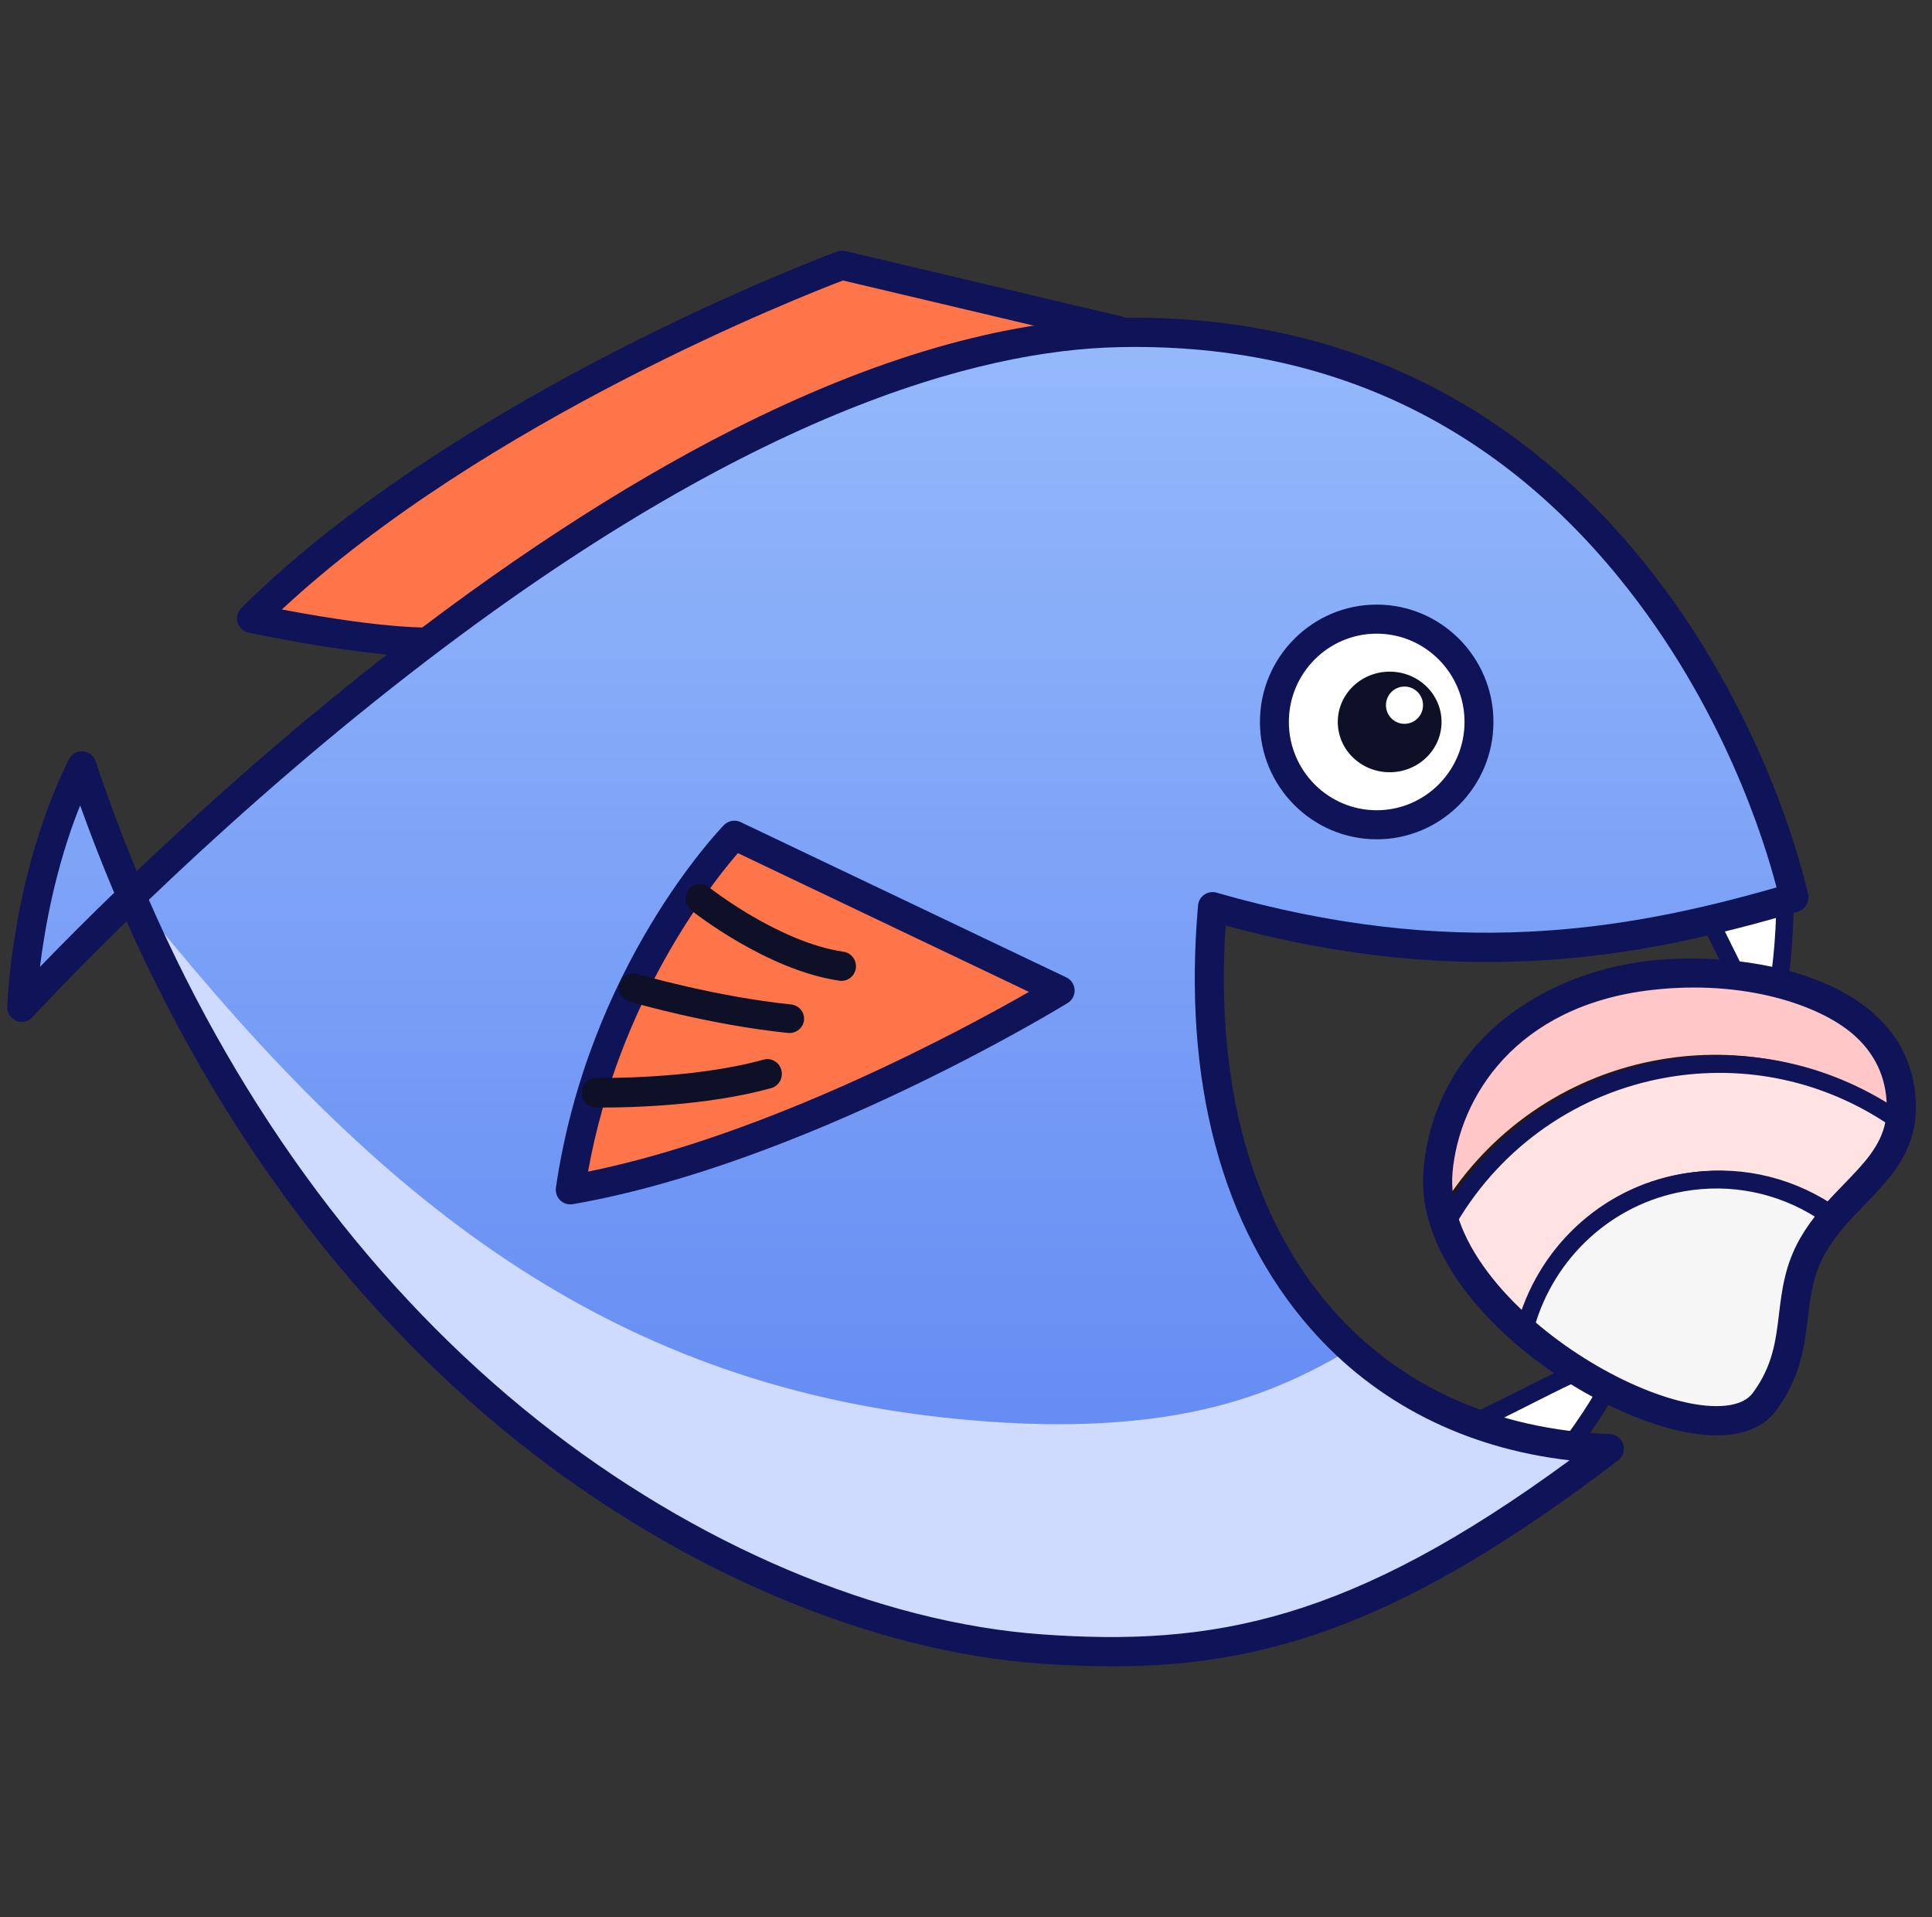 <svg xmlns="http://www.w3.org/2000/svg" width="250" height="248" viewBox="0 0 250 248">
  <rect x="0" y="0" width="250" height="248" fill="#333333" stroke="none"/>
  <defs>
    <linearGradient id="logo备份-a" x1="50%" x2="50%" y1="0%" y2="100%">
      <stop offset="0%" stop-color="#95B9FA"/>
      <stop offset="100%" stop-color="#5C83F2"/>
    </linearGradient>
  </defs>
  <g fill="none" fill-rule="evenodd" transform="translate(.86)">
    <rect width="248" height="248" x="1"/>
    <g fill-rule="nonzero" transform="translate(0 32.25)">
      <path fill="#FFF" d="M175.322,155.703 C183.551,157.563 205.711,141.924 208.013,143.992 C209.569,145.389 201.687,155.676 201.687,155.676 L194.324,162.117 C194.324,162.117 172.859,155.146 175.322,155.703"/>
      <path fill="#0F1358" d="M180.379,156.618 C184.861,158.109 189.348,159.582 193.842,161.037 L200.671,155.079 C203.861,150.915 206.508,146.632 206.885,145.09 C205.305,145.32 200.901,147.545 197.297,149.365 C191.602,152.242 185.375,155.388 180.379,156.618 L180.379,156.618 Z M194.362,163.563 L193.754,163.366 C193.754,163.366 188.919,161.8 184.09,160.21 C181.874,159.483 179.661,158.746 177.451,157.998 C176.716,157.75 175.984,157.496 175.254,157.235 C174.369,156.915 173.454,156.584 173.74,155.553 C173.769,155.445 174.065,154.51 175.269,154.783 C179.643,155.769 189.259,150.913 196.28,147.366 C203.943,143.496 207.111,141.979 208.6,143.314 C209.239,143.886 210.936,145.407 202.389,156.531 L202.237,156.693 L194.362,163.563 Z"/>
      <path fill="#FFF" d="M210.794,74.213 C218.324,77.981 224.286,98.659 227.362,98.498 C229.442,98.39 229.797,85.309 229.797,85.309 L228.142,75.576 C228.142,75.576 208.541,73.085 210.794,74.213"/>
      <path fill="#0F1358" d="M211.451,73.348 L210.959,74.37 L211.456,73.35 L211.451,73.348 M214.14,75.335 C217.656,78.76 220.675,84.874 223.198,89.985 C224.599,92.824 226.476,96.625 227.467,97.515 C228.101,96.242 228.815,91.522 228.983,85.616 L227.476,76.765 C222.528,76.147 217.33,75.581 214.14,75.335 M227.608,99.945 C225.686,99.945 224.23,97.164 221.189,91.002 C218.194,84.939 214.469,77.392 210.461,75.39 C209.46,74.89 209.653,74.042 209.702,73.877 C210.028,72.779 210.176,72.277 228.581,74.612 L229.407,74.717 L231.236,85.454 L231.233,85.566 C230.846,99.779 228.57,99.898 227.713,99.942 C227.678,99.944 227.643,99.945 227.608,99.945"/>
      <path fill="#FF754A" d="M143.952,10.581 L108.082,2.109 C108.082,2.109 60.058,19.677 31.731,47.704 C51.389,51.724 57.116,50.658 57.116,50.658 L143.952,10.581 Z"/>
      <path fill="#0F1358" d="M35.613,46.597 C49.873,49.302 55.487,48.978 56.57,48.87 L138.24,11.135 L108.22,4.035 C103.12,5.975 61.966,22.088 35.613,46.597 M54.717,52.714 C51.283,52.714 44.211,52.235 31.318,49.595 C30.637,49.456 30.089,48.952 29.89,48.283 C29.693,47.616 29.878,46.893 30.372,46.404 C58.682,18.361 106.966,0.472 107.45,0.295 C107.796,0.169 108.17,0.147 108.527,0.23 L144.421,8.719 C145.202,8.903 145.78,9.565 145.86,10.367 C145.94,11.168 145.505,11.933 144.776,12.27 L57.881,52.419 C57.74,52.484 57.591,52.531 57.439,52.56 C57.352,52.576 56.556,52.714 54.717,52.714"/>
      <path fill="url(#logo备份-a)" d="M1.997,98.062 C1.997,98.062 80.301,12.216 143.778,10.808 C207.255,9.4 226.299,71.11 231.236,83.877 C207.334,90.435 183.625,92.891 156.026,85.056 C152.369,126.846 173.543,153.89 207.359,155.149 C176.025,179.108 157.164,182.702 133.904,181.051 C95.889,178.353 36.572,147.004 9.77,66.853 C2.549,81.393 1.997,98.062 1.997,98.062"/>
      <path fill="#CFDAFF" d="M121.055,151.114 C74.271,145.941 44.86,119.322 16.384,83.559 C45.398,151.397 98.958,178.547 134.216,181.049 C157.497,182.703 176.375,179.104 207.736,155.109 C198.245,155.139 184.155,151.419 174.256,142.14 C165.779,146.879 152.86,154.63 121.055,151.114"/>
      <path fill="#0F1358" d="M9.512,71.944 C6.349,79.803 4.934,87.787 4.312,92.837 C7.46,89.586 10.661,86.388 13.914,83.243 C12.342,79.519 10.874,75.751 9.511,71.944 M18.402,84.156 C30.433,111.691 47.628,134.747 68.78,151.531 C89.04,167.605 112.827,177.688 134.042,179.193 C156.063,180.756 173.783,177.552 202.238,156.671 C188.689,155.095 177.178,149.26 168.725,139.626 C157.214,126.506 152.18,107.576 154.166,84.883 C154.215,84.32 154.511,83.809 154.974,83.49 C155.436,83.17 156.017,83.075 156.556,83.23 C186.884,91.967 209.35,88.21 229.022,82.555 C227.537,76.799 222.157,59.109 208.698,42.564 C192.081,22.137 170.268,12.06 143.828,12.662 C126.009,13.058 95.303,20.973 50.219,56.434 C37.578,66.376 26.569,76.337 18.402,84.156 M143.105,183.323 C140.055,183.323 136.96,183.192 133.777,182.966 C111.828,181.409 87.289,171.033 66.451,154.5 C45.139,137.591 27.767,114.485 15.516,86.942 C7.922,94.342 3.437,99.237 3.345,99.338 C2.813,99.92 1.977,100.109 1.248,99.811 C0.519,99.511 0.053,98.787 0.079,97.996 C0.104,97.299 0.731,80.739 8.053,65.994 C8.392,65.31 9.107,64.899 9.866,64.952 C10.624,65.005 11.276,65.511 11.518,66.236 C13.12,71.035 14.891,75.776 16.825,80.45 C24.957,72.711 35.677,63.07 47.903,53.455 C63.978,40.81 79.485,30.67 93.992,23.316 C112.24,14.065 128.98,9.209 143.745,8.881 C158.722,8.546 172.476,11.578 184.66,17.883 C194.766,23.113 203.833,30.611 211.609,40.17 C227.591,59.815 232.592,81.099 233.11,83.461 C233.323,84.432 232.752,85.402 231.803,85.683 C211.653,91.628 188.742,95.922 157.736,87.487 C156.358,108.108 161.113,125.234 171.545,137.123 C180.337,147.144 192.756,152.73 207.459,153.278 C208.253,153.308 208.943,153.836 209.183,154.598 C209.422,155.359 209.16,156.19 208.527,156.673 C180.964,177.751 163.009,183.323 143.105,183.323"/>
      <path fill="#FF754A" d="M136.279,95.903 L94.177,75.847 C94.177,75.847 77.106,93.404 72.975,121.633 C102.658,116.478 136.279,95.903 136.279,95.903"/>
      <path fill="#0F1358" d="M94.624,78.117 C91.24,82.013 79.21,97.141 75.233,119.32 C98.447,114.619 123.704,100.976 132.286,96.07 L94.624,78.117 Z M72.941,123.561 C72.45,123.561 71.978,123.369 71.626,123.025 C71.193,122.603 70.989,121.998 71.076,121.399 C75.252,92.844 92.1,75.227 92.815,74.491 C93.379,73.911 94.247,73.755 94.976,74.103 L137.123,94.194 C137.747,94.49 138.159,95.107 138.195,95.8 C138.231,96.492 137.885,97.149 137.296,97.51 C135.909,98.358 102.991,118.367 73.263,123.533 C73.157,123.551 73.049,123.561 72.941,123.561 L72.941,123.561 Z"/>
      <path fill="#FFF" d="M190.472,61.148 C190.472,68.468 184.567,74.401 177.283,74.401 C169.999,74.401 164.095,68.468 164.095,61.148 C164.095,53.828 169.999,47.894 177.283,47.894 C184.567,47.894 190.472,53.828 190.472,61.148"/>
      <path fill="#0F1358" d="M177.283,49.726 C171.016,49.726 165.918,54.85 165.918,61.147 C165.918,67.445 171.016,72.57 177.283,72.57 C183.55,72.57 188.649,67.445 188.649,61.147 C188.649,54.85 183.551,49.726 177.283,49.726 M177.283,76.329 C168.953,76.329 162.176,69.519 162.176,61.147 C162.176,52.776 168.953,45.966 177.283,45.966 C185.613,45.966 192.39,52.776 192.39,61.147 C192.39,69.519 185.613,76.329 177.283,76.329"/>
      <path fill="#0E1028" d="M185.676,61.148 C185.676,64.741 182.67,67.654 178.962,67.654 C175.254,67.654 172.248,64.741 172.248,61.148 C172.248,57.554 175.254,54.641 178.962,54.641 C182.67,54.641 185.676,57.554 185.676,61.148 M108.04,94.644 C107.952,94.644 107.864,94.637 107.774,94.624 C98.386,93.263 88.951,85.81 88.554,85.493 C87.744,84.843 87.604,83.66 88.24,82.838 C88.542,82.443 88.989,82.187 89.481,82.127 C89.973,82.066 90.469,82.207 90.857,82.517 C90.946,82.588 99.914,89.661 108.301,90.878 C109.321,91.025 110.029,91.984 109.883,93.019 C109.751,93.963 108.953,94.644 108.04,94.644 M101.295,101.391 C101.229,101.391 101.163,101.387 101.096,101.381 C90.941,100.34 80.979,97.435 80.56,97.312 C79.557,97.018 78.989,95.984 79.29,95.003 C79.591,94.021 80.647,93.463 81.649,93.759 C81.749,93.789 91.7,96.688 101.49,97.692 C102.531,97.798 103.287,98.71 103.178,99.729 C103.076,100.682 102.253,101.391 101.295,101.391 M77.279,111.03 C76.691,111.03 76.33,111.023 76.251,111.022 C75.215,111 74.393,110.128 74.414,109.073 C74.434,108.031 75.27,107.2 76.287,107.2 L76.326,107.2 C76.447,107.204 88.668,107.417 97.941,104.832 C98.938,104.556 99.97,105.152 100.244,106.171 C100.517,107.189 99.929,108.24 98.93,108.519 C90.634,110.831 80.513,111.03 77.279,111.03"/>
      <path fill="#FFC7C7" d="M214.592,106.388 C225.651,104.457 236.44,107.23 244.942,113.275 C245.088,112.496 245.161,111.67 245.14,110.779 C244.78,95.921 225.025,92.555 212.668,93.977 C200.309,95.399 186.642,103.39 185.251,119.397 C185.047,121.755 185.418,124.125 186.234,126.452 C192.04,116.209 202.164,108.559 214.592,106.388"/>
      <path fill="#231815" d="M217.587,94.484 C215.767,94.484 213.995,94.586 212.328,94.776 C194.312,96.839 186.915,109.071 186.056,118.919 C185.94,120.243 186.023,121.612 186.303,123.011 C192.605,113.381 202.537,106.81 213.924,104.83 C224.238,103.037 234.619,105.148 243.374,110.776 C243.376,110.625 243.376,110.471 243.372,110.317 C243.279,106.484 241.753,103.247 238.838,100.698 C233.781,96.276 225.256,94.484 217.588,94.484 M185.913,126.934 C185.437,126.934 185.012,126.633 184.853,126.182 C183.956,123.634 183.607,121.124 183.817,118.723 C184.475,111.178 187.917,104.685 193.773,99.945 C198.704,95.953 205.203,93.321 212.074,92.534 C221.249,91.486 233.54,93.074 240.314,98.997 C243.725,101.978 245.51,105.769 245.619,110.262 C245.641,111.189 245.571,112.075 245.404,112.969 C245.333,113.347 245.075,113.662 244.721,113.806 C244.366,113.951 243.963,113.904 243.651,113.682 C235.072,107.609 224.65,105.255 214.307,107.054 C202.723,109.068 192.729,116.106 186.889,126.366 C186.689,126.717 186.316,126.934 185.913,126.934"/>
      <path fill="#FFE2E2" d="M216.945,120.945 C223.882,119.742 230.647,121.449 236.002,125.181 C239.507,121.07 243.715,118.178 244.664,113.143 C236.191,107.162 225.439,104.419 214.418,106.329 C202.032,108.477 191.942,116.046 186.155,126.181 C187.912,131.154 191.751,135.926 196.435,139.947 C198.86,130.425 206.649,122.73 216.945,120.945"/>
      <path fill="#0F1358" d="M187.568,126.064 C189.06,129.974 191.969,133.978 196.045,137.744 C199.13,128.328 207.176,121.288 216.996,119.582 C223.676,118.42 230.419,119.798 236.095,123.458 C236.829,122.641 237.578,121.87 238.307,121.118 C240.759,118.593 242.9,116.387 243.704,113.36 C235.206,107.584 224.989,105.375 214.848,107.138 C203.383,109.129 193.469,116.016 187.568,126.064 M196.629,140.911 C196.363,140.911 196.102,140.817 195.895,140.639 C190.645,136.125 186.968,131.178 185.261,126.333 C185.151,126.023 185.182,125.68 185.345,125.394 C191.548,114.511 202.16,107.043 214.462,104.907 C225.45,103 236.514,105.497 245.625,111.938 C245.986,112.194 246.166,112.638 246.083,113.074 C245.316,117.145 242.698,119.842 239.925,122.698 C239,123.651 238.043,124.637 237.149,125.687 C236.772,126.13 236.122,126.213 235.646,125.88 C230.291,122.142 223.805,120.697 217.381,121.814 C207.836,123.472 200.119,130.633 197.723,140.058 C197.595,140.56 197.145,140.911 196.629,140.911"/>
      <path fill="#F6F6F6" d="M196.227,140.166 C207.223,149.604 222.837,154.925 227.202,149.063 C232.505,141.94 229.545,135.717 233.479,128.874 C234.234,127.562 235.108,126.396 236.032,125.313 C230.645,121.559 223.839,119.842 216.861,121.052 C206.502,122.848 198.667,130.588 196.227,140.166"/>
      <path fill="#0F1358" d="M197.662,139.542 C205.662,146.295 216.133,150.825 222.266,150.132 C224.09,149.926 225.418,149.276 226.209,148.199 C228.895,144.546 229.298,141.179 229.723,137.614 C230.091,134.542 230.47,131.367 232.361,128.037 C232.882,127.12 233.492,126.211 234.209,125.283 C229.086,122.03 223.038,120.82 217.046,121.872 C207.775,123.499 200.238,130.399 197.662,139.542 M220.985,152.478 C213.999,152.478 203.677,147.777 195.66,140.809 C195.335,140.526 195.197,140.082 195.302,139.663 C197.907,129.312 206.291,121.448 216.663,119.627 C223.644,118.401 230.692,119.988 236.509,124.093 C236.77,124.279 236.941,124.566 236.981,124.884 C237.021,125.202 236.927,125.523 236.721,125.768 C235.733,126.94 234.944,128.054 234.309,129.174 C232.647,132.102 232.311,134.912 231.954,137.887 C231.512,141.592 231.054,145.422 228.011,149.56 C226.832,151.163 224.983,152.118 222.514,152.396 C222.025,152.451 221.515,152.478 220.985,152.478"/>
      <path fill="#0F1358" d="M212.878,95.821 C195.193,97.847 187.937,109.813 187.096,119.445 C186.924,121.429 187.221,123.527 187.979,125.683 C189.514,130.044 192.894,134.562 197.755,138.747 C205.73,145.614 216.36,150.278 222.495,149.593 C224.116,149.412 225.276,148.864 225.944,147.964 C228.528,144.483 228.922,141.221 229.339,137.768 C229.718,134.63 230.109,131.385 232.09,127.929 C232.821,126.652 233.72,125.391 234.838,124.076 C235.798,122.948 236.791,121.923 237.752,120.933 C240.311,118.293 242.522,116.013 243.121,112.826 C243.251,112.138 243.305,111.454 243.287,110.736 C243.199,107.097 241.75,104.024 238.982,101.602 C234.567,97.742 224.783,94.456 212.878,95.821 M221.315,153.442 C214.1,153.442 203.499,148.682 195.301,141.622 C189.94,137.007 186.179,131.931 184.424,126.945 C183.484,124.276 183.12,121.641 183.34,119.115 C184.021,111.308 187.583,104.589 193.64,99.683 C198.714,95.575 205.394,92.867 212.45,92.058 C221.85,90.982 234.467,92.631 241.458,98.746 C245.058,101.894 246.942,105.897 247.058,110.643 C247.082,111.631 247.006,112.575 246.827,113.528 C246.016,117.838 243.188,120.754 240.453,123.575 C239.535,124.522 238.585,125.502 237.706,126.535 C236.74,127.672 235.972,128.745 235.357,129.818 C233.76,132.606 233.431,135.335 233.082,138.224 C232.646,141.84 232.151,145.938 228.967,150.228 C227.669,151.977 225.575,153.06 222.911,153.357 C222.381,153.415 221.848,153.443 221.315,153.442"/>
      <path fill="#FFF" d="M183.278,58.979 C183.278,60.31 182.204,61.389 180.88,61.389 C179.556,61.389 178.482,60.31 178.482,58.979 C178.482,57.648 179.556,56.569 180.88,56.569 C182.204,56.569 183.278,57.648 183.278,58.979"/>
    </g>
  </g>
</svg>
